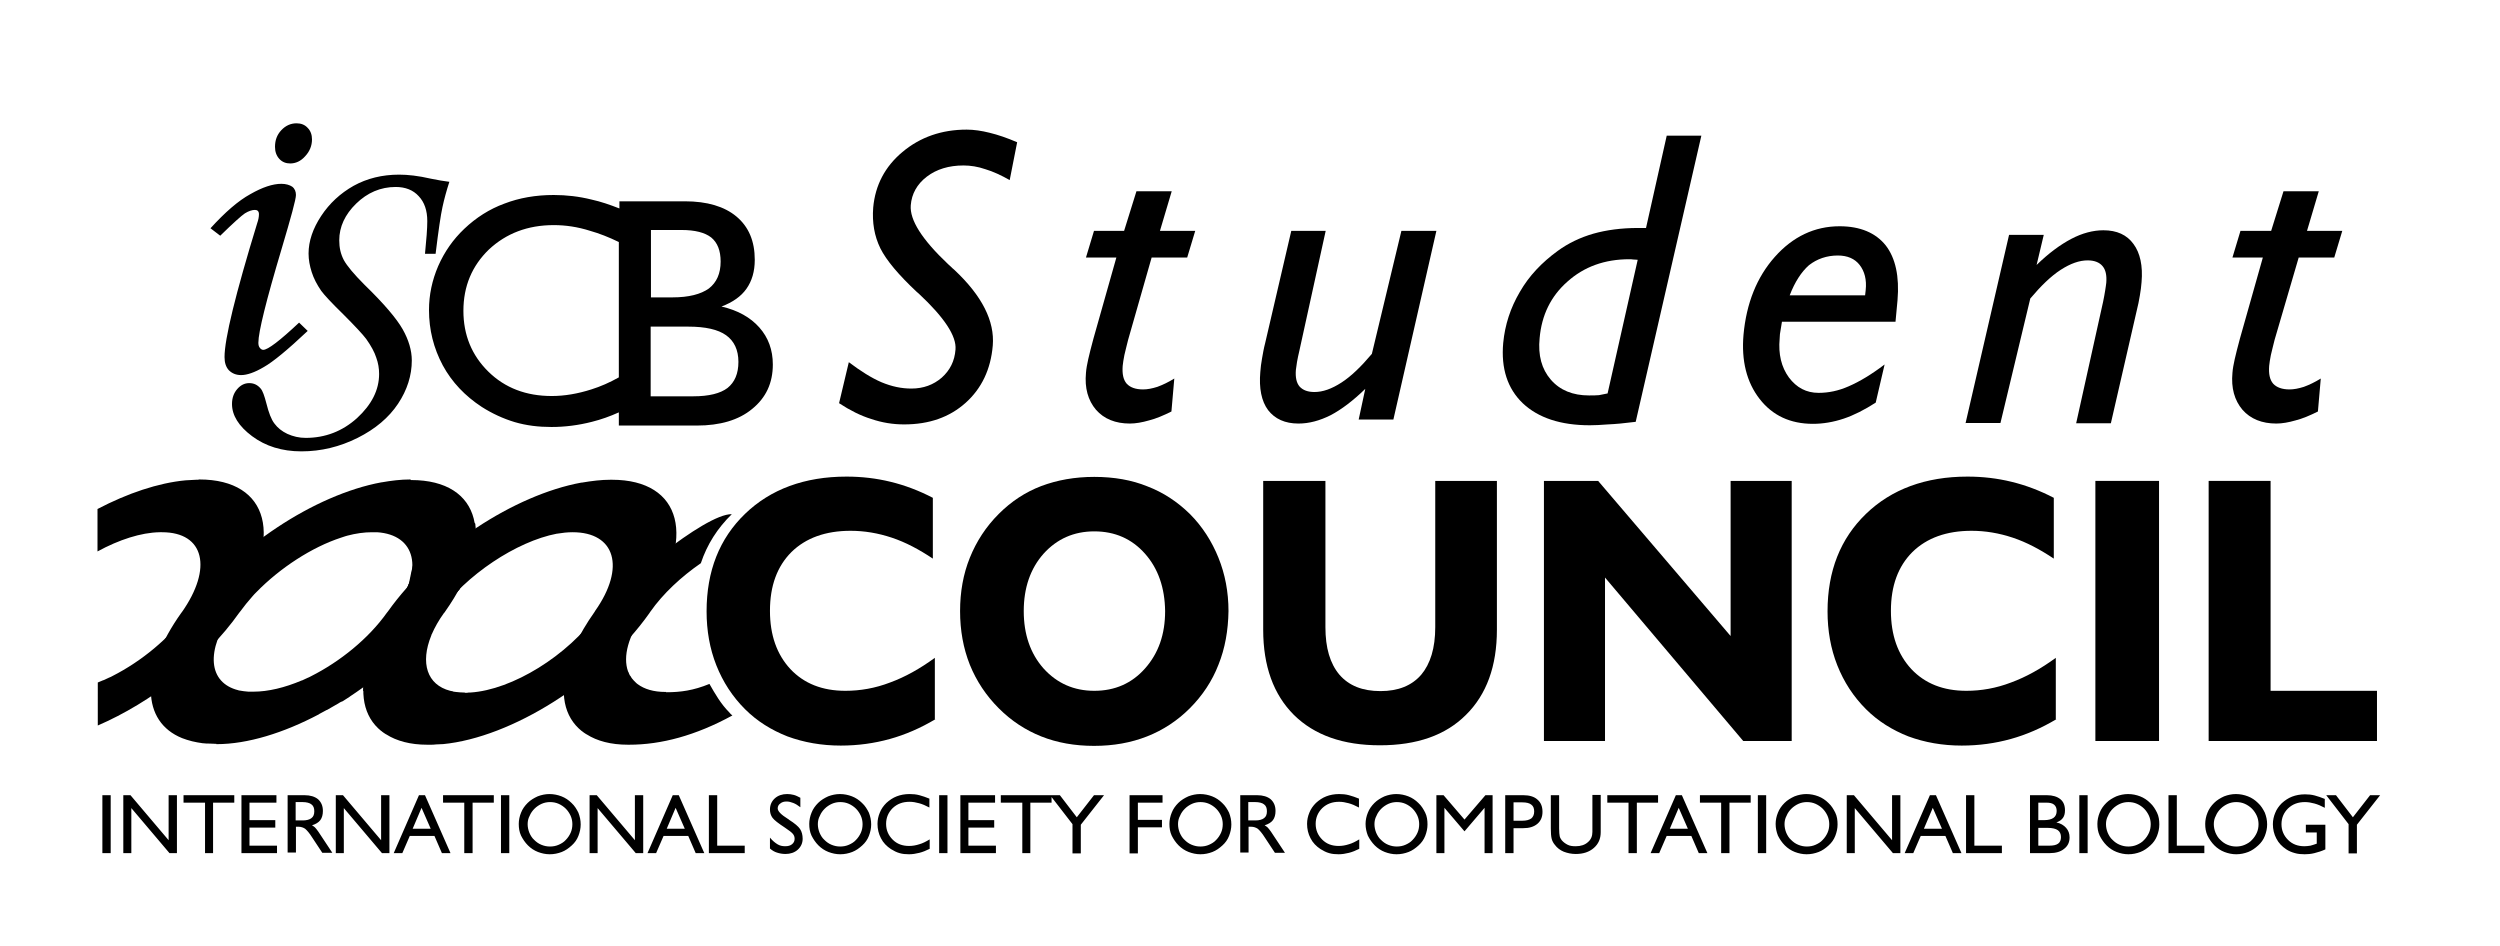 <?xml version="1.0" encoding="utf-8"?>
<!-- Generator: Adobe Illustrator 22.1.0, SVG Export Plug-In . SVG Version: 6.00 Build 0)  -->
<svg version="1.1" id="Layer_1" xmlns="http://www.w3.org/2000/svg" xmlns:xlink="http://www.w3.org/1999/xlink" x="0px" y="0px"
	 viewBox="0 0 871.8 330" style="enable-background:new 0 0 871.8 330;" xml:space="preserve">
<g>
	<path d="M64.7,167.5c-9.5,0.9-20.2,4.5-30.7,10v14.8c7.5-4.1,15.2-6.6,21.7-6.7c0.2,0,0.3,0,0.5,0l0,0c0.1,0,0.2,0,0.3,0
		c14.8,0,17.7,12.6,6.9,27.9l-0.1,0.1c-14.7,20.6-13.9,38.1,0.2,43.8c1.1,0.4,2.2,0.8,3.5,1.1c1.2,0.3,2.4,0.5,3.8,0.7
		c0.1,0,0.1,0,0.2,0c0.6,0.1,1.3,0.1,2,0.1c0.8,0,1.6,0.1,2.4,0.1h0.1l-0.1,0.1c0.1,0,0.1,0,0.2,0c10.7,0,23.3-3.9,35.6-10.4
		c0,0,0.1,0,0.1-0.1c0.9-0.5,1.7-0.9,2.6-1.4c0,0,0,0,0.1,0c0.9-0.5,1.7-1,2.6-1.5c0.5-0.3,0.9-0.5,1.4-0.8c0.4-0.3,0.8-0.5,1.3-0.7
		c0,0,0,0,0.1,0c0.8-0.5,1.7-1.1,2.5-1.6c0,0,0,0,0.1-0.1c12-7.9,23-17.9,30.9-29l0.1-0.1c9.5-13.3,27.1-25,41.2-27.7c0,0,0,0,0.1,0
		c1.8-0.3,3.6-0.5,5.3-0.5h0.1c14.8,0,18.6,12.2,7.8,27.5l-0.1,0.2c-2.9,4.1-5.2,8-6.9,11.8c0,0,0,0,0,0c-0.3,0.6-0.5,1.2-0.8,1.8
		c-0.3,0.7-0.6,1.4-0.8,2.2c-3.9,10.7-2.8,19.5,2.9,24.9c0.3,0.2,0.5,0.5,0.8,0.7c0.1,0.1,0.2,0.2,0.4,0.3c0,0,0.1,0,0.1,0.1
		c0.4,0.3,0.8,0.6,1.3,0.9c0.1,0,0.1,0.1,0.2,0.1c3.6,2.3,8.4,3.6,14.4,3.6c0.1,0,0.2,0,0.3,0c0.1,0,0.1,0,0.1,0
		c11.2,0,23.2-3.2,36-10.2c-0.4-0.3-0.8-0.7-1.1-1.1c-2.9-2.9-4.9-6.4-6.9-9.9c-5.6,2.3-10.1,2.9-15,2.9c0,0-0.1,0-0.1,0l0-0.1
		c-0.1,0-0.1,0-0.2,0c-4.2,0-7.4-1-9.7-2.7c-0.3-0.2-0.5-0.4-0.7-0.6c-0.2-0.2-0.4-0.4-0.7-0.7c-0.2-0.2-0.4-0.5-0.6-0.7
		c-0.2-0.2-0.3-0.5-0.5-0.8c0-0.1-0.1-0.1-0.2-0.2c-0.1-0.2-0.2-0.4-0.3-0.6c-0.1-0.3-0.2-0.6-0.4-0.9c-1.8-5.1,0-12.3,5.8-20.4
		c0.1-0.1,0.1-0.2,0.2-0.2c0.1-0.1,0.1-0.2,0.2-0.3c18-25.3,12.7-45.9-11.8-45.9c-0.1,0-0.1,0-0.2,0c-0.1,0-0.2,0-0.3,0
		c-3.2,0-6.5,0.4-10,1c0,0-0.1,0-0.2,0c-23.3,4.3-51.6,22.7-67.4,44.9c-0.2,0.2-0.2,0.3-0.4,0.5c-6.4,9-16.3,17-26.4,22.1
		c-0.5,0.3-1,0.5-1.5,0.7c0,0-0.1,0-0.1,0.1c0,0-0.1,0-0.1,0c-0.5,0.2-1,0.5-1.5,0.7c0,0-0.1,0-0.1,0c-5.9,2.5-11.7,3.9-16.8,3.9
		h-0.1l0,0c-0.1,0-0.2,0-0.3,0c-0.5,0-0.9,0-1.4,0c-1.1-0.1-2.1-0.2-3.1-0.4c-0.1,0-0.2,0-0.4-0.1c-10.4-2.6-11.6-13.7-2.1-27.1
		l0.3-0.5c18-25.3,12.7-45.9-11.8-45.9c-0.1,0-0.1,0-0.2,0l-0.1,0.1c-0.1,0-0.2,0-0.3,0c-0.2,0-0.3,0-0.5,0L64.7,167.5L64.7,167.5z"
		/>
	<path d="M143,167.2c-3.2,0-6.5,0.4-9.9,1c0,0-0.1,0-0.1,0c-23.2,4.3-51.4,22.7-67.1,44.9c-0.2,0.2-0.2,0.3-0.4,0.5
		c-6.4,9-16.2,17-26.2,22.1c-0.5,0.3-1,0.5-1.5,0.7c0,0-0.1,0-0.1,0.1c0,0-0.1,0-0.1,0c-0.5,0.2-1,0.5-1.5,0.7c0,0-0.1,0-0.1,0
		c-0.6,0.3-1.3,0.5-1.9,0.8V253c18.5-8,37.5-22.6,49.3-39.3l0.4-0.5c1.3-1.8,2.7-3.5,4.2-5.2c0.4-0.5,0.9-1,1.4-1.5
		c8.3-8.5,19.4-15.7,29.5-19c0,0,0,0,0,0c0,0,0,0,0,0c0.3-0.1,0.6-0.2,0.9-0.3c0.4-0.1,0.8-0.3,1.3-0.4c3-0.8,5.9-1.2,8.6-1.2h0.1
		c0.2,0,0.4,0,0.6,0c0.4,0,0.7,0,1.1,0c0,0,0,0,0,0c13.4,0.9,16.5,12.8,6.1,27.5l-0.1,0.2c-2.9,4.1-5.1,8-6.9,11.8c0,0,0,0,0,0
		c-0.3,0.6-0.5,1.2-0.8,1.8c-0.3,0.7-0.6,1.4-0.8,2.2c-3.9,10.7-2.8,19.5,2.9,24.9c0.3,0.2,0.5,0.5,0.8,0.7c0.1,0.1,0.2,0.2,0.4,0.3
		c0,0,0.1,0,0.1,0.1c0.4,0.3,0.8,0.6,1.3,0.9c0.1,0,0.1,0.1,0.2,0.1c3.6,2.3,8.4,3.6,14.3,3.6c0.1,0,0.2,0,0.3,0c0.1,0,0.1,0,0.1,0
		c0.3,0,0.5,0,0.8,0c0.6,0,1.2,0,1.8-0.1c0.7,0,1.4-0.1,2.1-0.1c0.1,0,0.2,0,0.3,0c24-2.3,55.2-21.9,72-45.6
		c0.1-0.1,0.1-0.2,0.2-0.3c0.1-0.1,0.1-0.2,0.2-0.3c4.5-6.4,10.8-12.2,17.6-16.9c0,0,0,0,0,0c2.2-6.6,5.8-12.2,10.8-17.1
		c-9.4-0.2-39.6,25.2-46.3,34c-0.1,0.1-0.1,0.2-0.2,0.3c-0.1,0.1-0.1,0.2-0.2,0.3c-10.4,14.7-29.9,26.7-44.5,27.6c0,0,0,0-0.1,0
		c-0.4,0-0.7,0-1.1,0.1c-0.1,0-0.2,0-0.3,0c-0.1,0-0.2,0-0.3,0c0,0,0,0-0.1,0l0-0.1c-0.1,0-0.1,0-0.2,0c-1,0-2-0.1-2.9-0.2
		c-0.3,0-0.5-0.1-0.8-0.1c-0.1,0-0.1,0-0.2-0.1c-0.3-0.1-0.6-0.1-1-0.2c-8.1-2.1-10.5-9.7-6.6-19.3c0-0.1,0.1-0.2,0.1-0.3
		c0-0.1,0-0.1,0.1-0.2c1-2.3,2.4-4.8,4.2-7.3c0.1-0.1,0.1-0.2,0.2-0.2c0.1-0.1,0.2-0.2,0.2-0.3c17.9-25.3,12.7-45.9-11.8-45.9
		c-0.1,0-0.1,0-0.1,0C143.2,167.2,143.1,167.2,143,167.2L143,167.2z"/>
	<path d="M164,199.9c0-0.1,0-0.1,0-0.2c0-0.1,0-0.1,0-0.2c0,0,0,0.1,0,0.1C164,199.7,164,199.8,164,199.9L164,199.9z"/>
	<path d="M103.4,43c-2,0-3.8,0.8-5.3,2.4c-1.5,1.6-2.2,3.5-2.2,5.8c0,1.7,0.5,3.1,1.5,4.2c1,1.1,2.3,1.6,3.8,1.6
		c1.9,0,3.7-0.8,5.2-2.5c1.6-1.7,2.4-3.7,2.4-5.9c0-1.6-0.5-3-1.5-4C106.3,43.5,105,43,103.4,43L103.4,43z M139.2,60.9
		c-5.9,0-11.2,1.3-15.9,3.9c-4.6,2.6-8.4,6.1-11.3,10.5c-2.9,4.4-4.4,8.8-4.4,13.1c0,2.2,0.4,4.3,1.1,6.5c0.7,2.2,1.8,4.3,3.3,6.5
		c1.1,1.5,3.6,4.2,7.7,8.2c4.1,4.1,6.8,7,8,8.6c1.7,2.4,2.9,4.6,3.5,6.5c0.7,1.9,1,3.8,1,5.7c0,5.6-2.6,10.7-7.7,15.4
		c-5.1,4.6-11.1,6.9-17.9,6.9c-2.3,0-4.4-0.5-6.4-1.4c-1.9-0.9-3.4-2.1-4.5-3.6c-1.1-1.4-2-3.8-2.8-7c-0.7-2.7-1.3-4.4-2-5.2
		c-1.1-1.3-2.4-1.9-4-1.9c-1.6,0-3,0.7-4.2,2.1c-1.2,1.4-1.8,3.1-1.8,5.2c0,3.9,2.3,7.7,7,11.2c4.7,3.5,10.4,5.3,17.2,5.3
		c6.9,0,13.4-1.6,19.6-4.7c6.2-3.1,10.9-7.1,14.1-11.9c3.2-4.8,4.8-9.9,4.8-15.1c0-3.5-1.1-7.2-3.2-10.9c-2.1-3.7-6.5-8.9-13.3-15.5
		c-3.7-3.7-6.1-6.6-7.2-8.6c-1.1-2.1-1.6-4.3-1.6-6.9c0-4.7,2-9,5.9-12.8c3.9-3.8,8.5-5.8,13.8-5.8c3.4,0,6.1,1.1,8,3.2
		c2,2.1,3,5,3,8.7c0,2.6-0.3,6.4-0.8,11.4h3.7c1-8.2,1.8-13.6,2.4-16.3c0.6-2.8,1.4-5.7,2.4-8.8c-1.8-0.2-4-0.6-6.5-1.1
		C145.9,61.3,142.2,60.9,139.2,60.9L139.2,60.9z M98.1,64.1c-3,0-6.6,1.2-10.8,3.6C83.1,70,78.5,74,73.4,79.6l3.4,2.6
		c4.5-4.4,7.4-7,8.6-7.8c1.3-0.8,2.5-1.2,3.5-1.2c0.9,0,1.4,0.5,1.4,1.5c0,0.9-0.2,2-0.6,3.1c-7.6,24.8-11.4,40.4-11.4,46.7
		c0,2,0.5,3.5,1.5,4.6c1.1,1.1,2.5,1.7,4.3,1.7c2,0,4.7-0.9,7.9-2.8c3.2-1.8,8.3-6,15.3-12.6l-3-2.9c-6.7,6.3-10.9,9.5-12.5,9.5
		c-0.4,0-0.8-0.2-1.2-0.7c-0.4-0.5-0.5-1.1-0.5-1.8c0-3.7,2.7-14.6,8.1-32.7c3.3-11.1,5-17.3,5-18.8c0-1.2-0.4-2.2-1.3-2.9
		C101,64.5,99.7,64.1,98.1,64.1L98.1,64.1z M193.1,68c-6.3,0-12,1-17.2,3c-5.2,1.9-9.9,4.9-14,8.8c-3.9,3.7-6.9,8-9.1,13
		c-2.1,4.9-3.2,10-3.2,15.3c0,6.9,1.6,13.3,4.8,19.3c3.2,5.9,7.8,10.7,13.6,14.5c3.6,2.3,7.5,4.1,11.5,5.3c4.1,1.2,8.3,1.7,12.8,1.7
		c4.7,0,9.4-0.6,14.1-1.8c3.2-0.8,6.3-1.9,9.4-3.3v4.6H243c8.1,0,14.6-1.9,19.3-5.8c4.8-3.9,7.2-9,7.2-15.5c0-5.1-1.6-9.4-4.7-12.9
		c-3.1-3.5-7.5-6-13.2-7.3c3.9-1.5,6.8-3.5,8.7-6.2c1.9-2.7,2.9-6,2.9-10.1c0-6.5-2.1-11.5-6.4-15.1c-4.2-3.5-10.2-5.3-18-5.3h-22.8
		v2.5c-3.3-1.3-6.5-2.4-9.7-3.1C201.9,68.5,197.5,68,193.1,68L193.1,68z M193.1,78.5c4.1,0,8.3,0.6,12.7,2c3.2,0.9,6.5,2.2,10,3.9
		v47.2c-3.2,1.8-6.4,3.2-9.6,4.2c-4.7,1.5-9.3,2.3-13.8,2.3c-8.9,0-16.3-2.8-22.1-8.5c-5.8-5.7-8.7-12.8-8.7-21.2
		c0-8.6,3-15.7,8.9-21.4C176.5,81.4,184,78.5,193.1,78.5L193.1,78.5z M226.9,80.2h10.7c4.8,0,8.2,0.9,10.4,2.6
		c2.2,1.8,3.3,4.6,3.3,8.4c0,4.2-1.4,7.3-4.1,9.4c-2.8,2-7,3.1-12.7,3.1h-7.5V80.2L226.9,80.2z M226.9,113.9H240c6,0,10.4,1,13.2,3
		c2.8,2,4.3,5.1,4.3,9.3c0,4.1-1.3,7.1-3.8,9.1c-2.5,1.9-6.5,2.9-11.9,2.9h-14.9V113.9L226.9,113.9z"/>
	<path d="M35.7,297.5v-20.2h2.9v20.2H35.7 M43,297.5v-20.2h2.5L58.8,293v-15.7h2.9v20.2h-2.6l-13.3-15.7v15.7H43 M71.5,297.5v-17.6
		H64v-2.6h17.7v2.6h-7.4v17.6H71.5 M84.2,297.5v-20.2h12.2v2.6H87v6.1h9v2.6h-9v6.3h9.6v2.6H84.2 M100.3,297.5v-20.2h5.9
		c2,0,3.6,0.5,4.7,1.4c1.1,1,1.7,2.3,1.7,4.1c0,1.3-0.3,2.4-0.9,3.2c-0.6,0.8-1.6,1.4-2.9,1.8c0.3,0.2,0.7,0.4,1,0.7
		c0.3,0.3,0.7,0.8,1.2,1.5l4.9,7.4h-3.5l-3.5-5.3c-1-1.6-1.9-2.6-2.5-3.1c-0.6-0.4-1.4-0.7-2.3-0.7h-0.9v9H100.3 M103.2,286.1h2.4
		c1.3,0,2.4-0.3,3-0.8c0.7-0.5,1-1.3,1-2.4c0-1.1-0.3-1.9-1-2.4c-0.6-0.5-1.7-0.8-3.1-0.8h-2.4V286.1 M117.1,297.5v-20.2h2.5
		l13.3,15.7v-15.7h2.9v20.2h-2.6l-13.3-15.7v15.7H117.1 M143.9,289h6.3l-3.2-7.3L143.9,289 M137.3,297.5l8.8-20.2h2.1l8.9,20.2h-3
		l-2.6-6h-8.6l-2.6,6H137.3 M161.9,297.5v-17.6h-7.4v-2.6h17.7v2.6h-7.4v17.6H161.9 M174.7,297.5v-20.2h2.9v20.2H174.7 M184,287.4
		c0,1,0.2,2,0.6,3c0.4,0.9,0.9,1.8,1.7,2.5c0.7,0.7,1.5,1.3,2.5,1.7c1,0.4,1.9,0.6,3,0.6c1.1,0,2.1-0.2,3-0.6
		c0.9-0.4,1.8-0.9,2.5-1.7c0.7-0.7,1.3-1.6,1.7-2.5c0.4-0.9,0.6-1.9,0.6-3c0-1-0.2-2-0.6-2.9c-0.4-0.9-1-1.8-1.7-2.5
		c-0.7-0.7-1.6-1.3-2.5-1.7c-0.9-0.4-1.9-0.6-3-0.6c-1,0-2,0.2-2.9,0.6c-0.9,0.4-1.8,1-2.5,1.7c-0.7,0.7-1.3,1.5-1.7,2.5
		C184.2,285.4,184,286.4,184,287.4 M180.9,287.3c0-1.3,0.3-2.7,0.8-3.9c0.5-1.3,1.3-2.4,2.3-3.4c1-1,2.2-1.7,3.5-2.3
		c1.3-0.5,2.7-0.8,4.1-0.8c1.5,0,2.9,0.3,4.2,0.8c1.3,0.5,2.5,1.3,3.5,2.3c1.1,1,1.8,2.2,2.4,3.4c0.5,1.3,0.8,2.6,0.8,4.1
		c0,1.4-0.3,2.7-0.8,4c-0.5,1.3-1.3,2.4-2.3,3.3c-1.1,1-2.2,1.8-3.5,2.3c-1.3,0.5-2.7,0.8-4.2,0.8c-1.4,0-2.8-0.3-4.1-0.8
		c-1.3-0.5-2.5-1.3-3.5-2.3c-1-1-1.8-2.2-2.4-3.4C181.1,290.1,180.9,288.8,180.9,287.3 M205.6,297.5v-20.2h2.5l13.3,15.7v-15.7h2.9
		v20.2h-2.6l-13.3-15.7v15.7H205.6 M232.5,289h6.3l-3.2-7.3L232.5,289 M225.8,297.5l8.8-20.2h2.1l8.9,20.2h-3l-2.6-6h-8.6l-2.6,6
		H225.8 M247.2,297.5v-20.2h2.9v17.6h9.6v2.6H247.2 M268.5,295.9v-3.8c0.9,1.1,1.8,1.8,2.6,2.3c0.8,0.5,1.7,0.7,2.7,0.7
		c1,0,1.8-0.2,2.4-0.7c0.6-0.5,0.9-1.1,0.9-1.9c0-0.7-0.2-1.2-0.6-1.7c-0.4-0.5-1.3-1.2-2.8-2.2c-2.3-1.5-3.7-2.6-4.3-3.4
		c-0.6-0.8-0.9-1.8-0.9-2.9c0-1.6,0.6-2.9,1.7-3.9c1.1-1,2.6-1.5,4.3-1.5c0.8,0,1.5,0.1,2.3,0.3c0.8,0.2,1.5,0.6,2.3,1v3.3
		c-0.9-0.7-1.7-1.2-2.5-1.5c-0.8-0.3-1.5-0.5-2.3-0.5c-0.9,0-1.6,0.2-2.2,0.7c-0.6,0.4-0.9,1-0.9,1.7c0,1,1.2,2.2,3.6,3.7
		c0.2,0.1,0.3,0.2,0.4,0.3c1.9,1.2,3.2,2.3,3.8,3.2c0.6,0.9,0.9,2.1,0.9,3.4c0,1.5-0.6,2.8-1.7,3.8c-1.1,1-2.6,1.5-4.3,1.5
		c-1.1,0-2.1-0.2-3-0.5C270.2,297.1,269.3,296.6,268.5,295.9 M285.2,287.4c0,1,0.2,2,0.6,3c0.4,0.9,0.9,1.8,1.7,2.5
		c0.7,0.7,1.5,1.3,2.5,1.7c1,0.4,1.9,0.6,3,0.6c1.1,0,2.1-0.2,3-0.6c0.9-0.4,1.8-0.9,2.5-1.7c0.7-0.7,1.3-1.6,1.7-2.5
		c0.4-0.9,0.6-1.9,0.6-3c0-1-0.2-2-0.6-2.9c-0.4-0.9-1-1.8-1.7-2.5c-0.7-0.7-1.6-1.3-2.5-1.7c-0.9-0.4-1.9-0.6-3-0.6
		c-1,0-2,0.2-2.9,0.6c-0.9,0.4-1.8,1-2.5,1.7c-0.7,0.7-1.3,1.5-1.7,2.5C285.4,285.4,285.2,286.4,285.2,287.4 M282.2,287.3
		c0-1.3,0.3-2.7,0.8-3.9c0.5-1.3,1.3-2.4,2.3-3.4c1-1,2.2-1.7,3.5-2.3c1.3-0.5,2.7-0.8,4.1-0.8c1.5,0,2.9,0.3,4.2,0.8
		c1.3,0.5,2.5,1.3,3.5,2.3c1.1,1,1.8,2.2,2.4,3.4c0.5,1.3,0.8,2.6,0.8,4.1c0,1.4-0.3,2.7-0.8,4c-0.5,1.3-1.3,2.4-2.3,3.3
		c-1.1,1-2.2,1.8-3.5,2.3c-1.3,0.5-2.7,0.8-4.2,0.8c-1.4,0-2.8-0.3-4.1-0.8c-1.3-0.5-2.5-1.3-3.5-2.3c-1-1-1.8-2.2-2.4-3.4
		C282.4,290.1,282.2,288.8,282.2,287.3 M324.2,292.7v3.3c-1.2,0.6-2.4,1.1-3.6,1.4c-1.2,0.3-2.4,0.5-3.6,0.5c-1.2,0-2.3-0.1-3.3-0.4
		c-1.1-0.3-2-0.8-3-1.4c-1.5-1-2.7-2.2-3.5-3.8c-0.8-1.5-1.2-3.2-1.2-5c0-1.4,0.3-2.7,0.8-3.9c0.5-1.3,1.3-2.4,2.3-3.4
		c1.1-1,2.3-1.8,3.6-2.3c1.3-0.5,2.8-0.8,4.5-0.8c1.1,0,2.3,0.1,3.4,0.4c1.1,0.3,2.3,0.7,3.5,1.2v3.1c-1.3-0.7-2.5-1.2-3.6-1.5
		c-1.1-0.3-2.2-0.5-3.3-0.5c-2.4,0-4.3,0.7-5.9,2.2c-1.5,1.5-2.3,3.3-2.3,5.5c0,2.2,0.8,4,2.3,5.5c1.5,1.5,3.4,2.2,5.7,2.2
		c1.2,0,2.4-0.2,3.6-0.6C321.7,294.1,322.9,293.5,324.2,292.7 M327.5,297.5v-20.2h2.9v20.2H327.5 M334.9,297.5v-20.2H347v2.6h-9.3
		v6.1h9v2.6h-9v6.3h9.6v2.6H334.9 M356.5,297.5v-17.6H349v-2.6h17.7v2.6h-7.4v17.6H356.5 M374,297.5v-10.1l-7.8-10.1h3.4l5.9,7.7
		l6-7.7h3.5l-8.1,10.3v10H374 M393.9,297.5v-20.2h11.5v2.6h-8.6v6h8.4v2.6h-8.4v9.1H393.9 M410.8,287.4c0,1,0.2,2,0.6,3
		c0.4,0.9,0.9,1.8,1.7,2.5c0.7,0.7,1.5,1.3,2.5,1.7c1,0.4,1.9,0.6,3,0.6c1.1,0,2.1-0.2,3-0.6c0.9-0.4,1.8-0.9,2.5-1.7
		c0.7-0.7,1.3-1.6,1.7-2.5c0.4-0.9,0.6-1.9,0.6-3c0-1-0.2-2-0.6-2.9c-0.4-0.9-1-1.8-1.7-2.5c-0.7-0.7-1.6-1.3-2.5-1.7
		c-0.9-0.4-1.9-0.6-3-0.6c-1,0-2,0.2-2.9,0.6c-0.9,0.4-1.8,1-2.5,1.7c-0.7,0.7-1.3,1.5-1.7,2.5C411,285.4,410.8,286.4,410.8,287.4
		 M407.8,287.3c0-1.3,0.3-2.7,0.8-3.9c0.5-1.3,1.3-2.4,2.3-3.4c1-1,2.2-1.7,3.5-2.3c1.3-0.5,2.7-0.8,4.1-0.8c1.5,0,2.9,0.3,4.2,0.8
		c1.3,0.5,2.5,1.3,3.5,2.3c1.1,1,1.8,2.2,2.4,3.4c0.5,1.3,0.8,2.6,0.8,4.1c0,1.4-0.3,2.7-0.8,4c-0.5,1.3-1.3,2.4-2.3,3.3
		c-1.1,1-2.2,1.8-3.5,2.3c-1.3,0.5-2.7,0.8-4.2,0.8c-1.4,0-2.8-0.3-4.1-0.8c-1.3-0.5-2.5-1.3-3.5-2.3c-1-1-1.8-2.2-2.4-3.4
		C408,290.1,407.8,288.8,407.8,287.3 M432.5,297.5v-20.2h5.9c2,0,3.6,0.5,4.7,1.4c1.1,1,1.7,2.3,1.7,4.1c0,1.3-0.3,2.4-0.9,3.2
		c-0.6,0.8-1.6,1.4-2.9,1.8c0.3,0.2,0.7,0.4,1,0.7c0.3,0.3,0.7,0.8,1.2,1.5l4.9,7.4h-3.5l-3.5-5.3c-1-1.6-1.9-2.6-2.5-3.1
		c-0.6-0.4-1.4-0.7-2.3-0.7h-0.9v9H432.5 M435.4,286.1h2.4c1.3,0,2.4-0.3,3-0.8c0.7-0.5,1-1.3,1-2.4c0-1.1-0.3-1.9-1-2.4
		c-0.6-0.5-1.7-0.8-3.1-0.8h-2.4V286.1 M474,292.7v3.3c-1.2,0.6-2.4,1.1-3.6,1.4c-1.2,0.3-2.4,0.5-3.6,0.5c-1.2,0-2.3-0.1-3.3-0.4
		c-1.1-0.3-2-0.8-3-1.4c-1.5-1-2.7-2.2-3.5-3.8c-0.8-1.5-1.2-3.2-1.2-5c0-1.4,0.3-2.7,0.8-3.9c0.5-1.3,1.3-2.4,2.3-3.4
		c1.1-1,2.3-1.8,3.6-2.3c1.3-0.5,2.8-0.8,4.5-0.8c1.1,0,2.3,0.1,3.4,0.4s2.3,0.7,3.5,1.2v3.1c-1.3-0.7-2.5-1.2-3.6-1.5
		c-1.1-0.3-2.2-0.5-3.3-0.5c-2.4,0-4.3,0.7-5.9,2.2c-1.5,1.5-2.3,3.3-2.3,5.5c0,2.2,0.8,4,2.3,5.5c1.5,1.5,3.4,2.2,5.7,2.2
		c1.2,0,2.4-0.2,3.6-0.6C471.5,294.1,472.7,293.5,474,292.7 M479.3,287.4c0,1,0.2,2,0.6,3c0.4,0.9,0.9,1.8,1.7,2.5
		c0.7,0.7,1.5,1.3,2.5,1.7c1,0.4,1.9,0.6,3,0.6c1.1,0,2.1-0.2,3-0.6c0.9-0.4,1.8-0.9,2.5-1.7c0.7-0.7,1.3-1.6,1.7-2.5
		c0.4-0.9,0.6-1.9,0.6-3c0-1-0.2-2-0.6-2.9c-0.4-0.9-1-1.8-1.7-2.5c-0.7-0.7-1.6-1.3-2.5-1.7c-0.9-0.4-1.9-0.6-3-0.6
		c-1,0-2,0.2-2.9,0.6c-0.9,0.4-1.8,1-2.5,1.7c-0.7,0.7-1.3,1.5-1.7,2.5C479.5,285.4,479.3,286.4,479.3,287.4 M476.2,287.3
		c0-1.3,0.3-2.7,0.8-3.9c0.5-1.3,1.3-2.4,2.3-3.4c1-1,2.2-1.7,3.5-2.3c1.3-0.5,2.7-0.8,4.1-0.8c1.5,0,2.9,0.3,4.2,0.8
		c1.3,0.5,2.5,1.3,3.5,2.3c1.1,1,1.8,2.2,2.4,3.4s0.8,2.6,0.8,4.1c0,1.4-0.3,2.7-0.8,4c-0.5,1.3-1.3,2.4-2.3,3.3
		c-1.1,1-2.2,1.8-3.5,2.3c-1.3,0.5-2.7,0.8-4.2,0.8c-1.4,0-2.8-0.3-4.1-0.8c-1.3-0.5-2.5-1.3-3.5-2.3c-1-1-1.8-2.2-2.4-3.4
		C476.5,290.1,476.2,288.8,476.2,287.3 M500.9,297.5v-20.2h2.5l7.3,8.5l7.3-8.5h2.5v20.2h-2.8v-15.8l-7,8.2l-7-8.2v15.8H500.9
		 M527.8,286.2h3.1c1.4,0,2.4-0.3,3.1-0.8c0.6-0.5,1-1.3,1-2.4c0-1.1-0.3-1.9-1-2.4c-0.6-0.5-1.6-0.8-3.1-0.8h-3.1V286.2
		 M524.9,297.5v-20.2h6.3c2.1,0,3.8,0.5,4.9,1.5c1.2,1,1.8,2.4,1.8,4.3c0,1.8-0.6,3.2-1.8,4.2c-1.2,1-2.8,1.5-4.9,1.5h-3.4v8.7
		H524.9 M540.8,277.3h2.9v11.6c0,1.3,0.1,2.2,0.2,2.7c0.1,0.5,0.4,1,0.7,1.4c0.6,0.7,1.3,1.2,2.1,1.6s1.7,0.5,2.8,0.5
		c1.8,0,3.2-0.5,4.2-1.4c1.1-0.9,1.6-2.1,1.6-3.6v-12.9h2.9v13c0,2.3-0.8,4.1-2.4,5.5c-1.6,1.4-3.7,2.1-6.3,2.1
		c-1.5,0-2.9-0.3-4.2-0.8c-1.2-0.5-2.3-1.3-3.1-2.4c-0.5-0.6-0.9-1.3-1.1-2.1c-0.2-0.8-0.3-2-0.3-3.6V277.3 M567.9,297.5v-17.6h-7.4
		v-2.6h17.7v2.6h-7.4v17.6H567.9 M582.3,289h6.3l-3.2-7.3L582.3,289 M575.6,297.5l8.8-20.2h2.1l8.9,20.2h-3l-2.6-6h-8.6l-2.6,6
		H575.6 M600.2,297.5v-17.6h-7.4v-2.6h17.7v2.6h-7.4v17.6H600.2 M613,297.5v-20.2h2.9v20.2H613 M622.3,287.4c0,1,0.2,2,0.6,3
		c0.4,0.9,0.9,1.8,1.7,2.5c0.7,0.7,1.5,1.3,2.5,1.7c1,0.4,1.9,0.6,3,0.6c1.1,0,2.1-0.2,3-0.6c0.9-0.4,1.8-0.9,2.5-1.7
		c0.7-0.7,1.3-1.6,1.7-2.5c0.4-0.9,0.6-1.9,0.6-3c0-1-0.2-2-0.6-2.9c-0.4-0.9-1-1.8-1.7-2.5c-0.7-0.7-1.6-1.3-2.5-1.7
		c-0.9-0.4-1.9-0.6-3-0.6c-1,0-2,0.2-2.9,0.6c-0.9,0.4-1.8,1-2.5,1.7c-0.7,0.7-1.3,1.5-1.7,2.5C622.5,285.4,622.3,286.4,622.3,287.4
		 M619.2,287.3c0-1.3,0.3-2.7,0.8-3.9c0.5-1.3,1.3-2.4,2.3-3.4c1-1,2.2-1.7,3.5-2.3c1.3-0.5,2.7-0.8,4.1-0.8c1.5,0,2.9,0.3,4.2,0.8
		c1.3,0.5,2.5,1.3,3.5,2.3c1.1,1,1.8,2.2,2.4,3.4s0.8,2.6,0.8,4.1c0,1.4-0.3,2.7-0.8,4c-0.5,1.3-1.3,2.4-2.3,3.3
		c-1.1,1-2.2,1.8-3.5,2.3c-1.3,0.5-2.7,0.8-4.2,0.8c-1.4,0-2.8-0.3-4.1-0.8c-1.3-0.5-2.5-1.3-3.5-2.3c-1-1-1.8-2.2-2.4-3.4
		C619.5,290.1,619.2,288.8,619.2,287.3 M644,297.5v-20.2h2.5l13.3,15.7v-15.7h2.9v20.2h-2.6l-13.3-15.7v15.7H644 M670.9,289h6.3
		l-3.2-7.3L670.9,289 M664.2,297.5l8.8-20.2h2.1l8.9,20.2h-3l-2.6-6h-8.6l-2.6,6H664.2 M685.6,297.5v-20.2h2.9v17.6h9.6v2.6H685.6
		 M710.8,288.6v6.3h3.8c1.4,0,2.4-0.2,3.1-0.7c0.7-0.5,1-1.3,1-2.3c0-1.1-0.4-1.9-1.1-2.4c-0.7-0.5-1.9-0.8-3.4-0.8H710.8
		 M707.9,297.5v-20.2h5.9c2,0,3.6,0.5,4.7,1.4c1.1,0.9,1.6,2.2,1.6,3.9c0,1-0.2,1.9-0.7,2.6c-0.5,0.7-1.2,1.2-2.3,1.6
		c1.5,0.3,2.6,1,3.4,1.9c0.8,0.9,1.2,2,1.2,3.3c0,1.7-0.6,3-1.9,4c-1.2,1-2.9,1.5-5,1.5H707.9 M710.8,286h2c1.5,0,2.6-0.3,3.3-0.8
		s1.1-1.3,1.1-2.4c0-1-0.3-1.7-0.9-2.2c-0.6-0.5-1.5-0.7-2.7-0.7h-2.8V286 M725.1,297.5v-20.2h2.9v20.2H725.1 M734.4,287.4
		c0,1,0.2,2,0.6,3c0.4,0.9,0.9,1.8,1.7,2.5c0.7,0.7,1.5,1.3,2.5,1.7c1,0.4,1.9,0.6,3,0.6c1.1,0,2.1-0.2,3-0.6
		c0.9-0.4,1.8-0.9,2.5-1.7c0.7-0.7,1.3-1.6,1.7-2.5c0.4-0.9,0.6-1.9,0.6-3c0-1-0.2-2-0.6-2.9c-0.4-0.9-1-1.8-1.7-2.5
		c-0.7-0.7-1.6-1.3-2.5-1.7c-0.9-0.4-1.9-0.6-3-0.6c-1,0-2,0.2-2.9,0.6c-0.9,0.4-1.8,1-2.5,1.7c-0.7,0.7-1.3,1.5-1.7,2.5
		C734.6,285.4,734.4,286.4,734.4,287.4 M731.4,287.3c0-1.3,0.3-2.7,0.8-3.9c0.5-1.3,1.3-2.4,2.3-3.4c1-1,2.2-1.7,3.5-2.3
		c1.3-0.5,2.7-0.8,4.1-0.8c1.5,0,2.9,0.3,4.2,0.8c1.3,0.5,2.5,1.3,3.5,2.3c1.1,1,1.8,2.2,2.4,3.4s0.8,2.6,0.8,4.1
		c0,1.4-0.3,2.7-0.8,4c-0.5,1.3-1.3,2.4-2.3,3.3c-1.1,1-2.2,1.8-3.5,2.3c-1.3,0.5-2.7,0.8-4.2,0.8c-1.4,0-2.8-0.3-4.1-0.8
		c-1.3-0.5-2.5-1.3-3.5-2.3c-1-1-1.8-2.2-2.4-3.4C731.6,290.1,731.4,288.8,731.4,287.3 M756.2,297.5v-20.2h2.9v17.6h9.6v2.6H756.2
		 M772,287.4c0,1,0.2,2,0.6,3c0.4,0.9,0.9,1.8,1.7,2.5c0.7,0.7,1.5,1.3,2.5,1.7c1,0.4,1.9,0.6,3,0.6c1.1,0,2.1-0.2,3-0.6
		c0.9-0.4,1.8-0.9,2.5-1.7c0.7-0.7,1.3-1.6,1.7-2.5c0.4-0.9,0.6-1.9,0.6-3c0-1-0.2-2-0.6-2.9c-0.4-0.9-1-1.8-1.7-2.5
		c-0.7-0.7-1.6-1.3-2.5-1.7c-0.9-0.4-1.9-0.6-3-0.6c-1,0-2,0.2-2.9,0.6c-0.9,0.4-1.8,1-2.5,1.7c-0.7,0.7-1.3,1.5-1.7,2.5
		C772.2,285.4,772,286.4,772,287.4 M769,287.3c0-1.3,0.3-2.7,0.8-3.9c0.5-1.3,1.3-2.4,2.3-3.4c1-1,2.2-1.7,3.5-2.3
		c1.3-0.5,2.7-0.8,4.1-0.8c1.5,0,2.9,0.3,4.2,0.8c1.3,0.5,2.5,1.3,3.5,2.3c1.1,1,1.8,2.2,2.4,3.4c0.5,1.3,0.8,2.6,0.8,4.1
		c0,1.4-0.3,2.7-0.8,4c-0.5,1.3-1.3,2.4-2.3,3.3c-1.1,1-2.2,1.8-3.5,2.3c-1.3,0.5-2.7,0.8-4.2,0.8c-1.4,0-2.8-0.3-4.1-0.8
		c-1.3-0.5-2.5-1.3-3.5-2.3c-1-1-1.8-2.2-2.4-3.4C769.2,290.1,769,288.8,769,287.3 M810.9,287.6v8.6c-1.3,0.6-2.6,1-3.8,1.3
		c-1.2,0.3-2.3,0.4-3.4,0.4c-1.2,0-2.4-0.1-3.4-0.4c-1.1-0.3-2.1-0.7-3-1.3c-1.5-1-2.7-2.2-3.5-3.8c-0.8-1.5-1.2-3.2-1.2-5
		c0-1.4,0.3-2.7,0.8-3.9c0.5-1.3,1.3-2.4,2.3-3.4c1.1-1,2.3-1.8,3.6-2.3c1.3-0.5,2.8-0.8,4.5-0.8c1.1,0,2.3,0.1,3.4,0.4
		c1.1,0.3,2.3,0.7,3.5,1.2v3.1c-1.3-0.7-2.5-1.2-3.6-1.5c-1.1-0.3-2.2-0.5-3.3-0.5c-2.4,0-4.3,0.7-5.9,2.2c-1.5,1.5-2.3,3.3-2.3,5.5
		c0,2.2,0.8,4,2.3,5.5c1.5,1.5,3.4,2.2,5.7,2.2c0.7,0,1.4-0.1,2.1-0.2c0.7-0.2,1.4-0.4,2.2-0.7v-3.9h-3.8v-2.7H810.9 M819,297.5
		v-10.1l-7.8-10.1h3.4l5.9,7.7l6-7.7h3.5l-8.1,10.3v10H819"/>
	<path d="M292.6,140.6l3.4-14.3c4.1,3.1,7.9,5.5,11.4,7c3.6,1.5,7,2.2,10.4,2.2c4.2,0,7.7-1.3,10.6-3.8c2.9-2.6,4.5-5.8,4.8-9.8
		c0.4-4.7-3.9-11.2-12.8-19.5c-0.3-0.2-0.5-0.5-0.7-0.6c-6.3-5.9-10.6-11-12.7-15.2c-2.1-4.3-2.9-9-2.5-14.2
		c0.7-7.8,4.1-14.3,10.2-19.4c6.2-5.2,13.7-7.8,22.4-7.8c2.5,0,5.2,0.4,8,1.1c2.9,0.7,6.1,1.8,9.6,3.3l-2.6,13.2
		c-3-1.7-5.8-3-8.5-3.8c-2.6-0.9-5.2-1.3-7.6-1.3c-5.1,0-9.4,1.3-12.8,3.9c-3.4,2.6-5.3,6-5.6,10c-0.4,5.1,3.9,11.9,13,20.5
		c0.7,0.6,1.2,1.1,1.5,1.4c0.2,0.1,0.4,0.4,0.7,0.6c9.7,9.1,14.1,17.9,13.4,26.4c-0.7,8.3-3.9,15-9.5,20c-5.6,5-12.7,7.5-21.4,7.5
		c-3.9,0-7.7-0.6-11.5-1.9C300.2,145,296.4,143.1,292.6,140.6"/>
	<path d="M393.4,118.5c-0.5,2.1-1,3.9-1.3,5.3c-0.3,1.5-0.5,2.8-0.6,3.8c-0.2,2.8,0.2,4.8,1.4,6.2c1.2,1.3,3.1,2,5.7,2
		c1.5,0,3.1-0.3,5-0.9c1.9-0.7,3.8-1.6,5.9-2.9l-1,11.5c-2.8,1.4-5.4,2.5-7.8,3.1c-2.4,0.7-4.7,1.1-6.7,1.1c-5,0-9-1.6-11.8-4.8
		c-2.8-3.3-4-7.6-3.5-12.9c0.1-1.4,0.4-3,0.8-4.8c0.4-1.8,1-4.1,1.8-7.1l8-28.3h-10.6l2.8-9.3H392l4.3-13.8h12.3l-4.1,13.8h12.3
		l-2.8,9.3h-12.4L393.4,118.5"/>
	<path d="M500.9,80.5l-15,65.8h-12.1l2.3-10.7c-4.2,4.1-8.3,7.2-12.1,9.2c-3.8,1.9-7.5,2.9-11.2,2.9c-4.7,0-8.2-1.6-10.6-4.7
		c-2.3-3.1-3.2-7.6-2.7-13.3c0.1-1.5,0.3-3,0.6-4.7c0.3-1.7,0.6-3.5,1.1-5.4l9.1-39.1h12l-9.2,41.9c-0.3,1.3-0.6,2.6-0.8,3.8
		c-0.2,1.2-0.3,2.1-0.4,2.8c-0.2,2.6,0.2,4.5,1.3,5.8c1.2,1.3,2.9,1.9,5.2,1.9c2.9,0,6-1.1,9.4-3.3c3.4-2.2,6.9-5.6,10.6-10
		l10.3-42.9H500.9"/>
	<path d="M581.2,47.4L574,79.5h-2.8c-5.8,0-11,0.7-15.6,2c-4.5,1.3-8.7,3.3-12.4,6c-5.5,4-10,8.7-13.2,14.3
		c-3.3,5.6-5.2,11.5-5.8,17.8c-0.8,8.9,1.5,15.9,6.8,21c5.4,5.1,13.2,7.7,23.4,7.7c1.7,0,3.8-0.1,6.3-0.3c2.5-0.1,5.8-0.4,9.7-0.9
		l22.9-99.8H581.2L581.2,47.4z M568.2,90.4c0.3,0,0.8,0,1.4,0.1c0.7,0,1.2,0.1,1.5,0.1l-10.5,46.6c-0.9,0.2-1.9,0.4-3,0.6
		c-1,0.1-2.2,0.1-3.5,0.1c-5.6,0-10.1-1.8-13.3-5.5c-3.2-3.7-4.5-8.5-3.9-14.5c0.7-8,3.9-14.6,9.7-19.7
		C552.4,93,559.6,90.4,568.2,90.4L568.2,90.4z"/>
	<path d="M641.5,78.9c-8.7,0-16.3,3.6-22.6,10.7c-6.3,7.1-9.9,16.2-10.9,27.1c-0.8,9.1,1.1,16.6,5.6,22.4c4.5,5.8,10.7,8.7,18.6,8.7
		c3.5,0,7.1-0.6,10.7-1.8c3.6-1.2,7.3-3.1,11.2-5.6l3.1-13.3c-4.6,3.5-8.8,6-12.5,7.6c-3.6,1.6-7.1,2.3-10.5,2.3
		c-4.3,0-7.7-1.8-10.4-5.4c-2.6-3.6-3.7-8.1-3.2-13.5l0.1-1.6l0.7-4.3h39.6l0.7-7.5c0.7-8.3-0.7-14.7-4.1-19.1
		C654.1,81.2,648.7,78.9,641.5,78.9L641.5,78.9z M640.9,89.1c3.3,0,5.9,1.1,7.6,3.3c1.7,2.2,2.5,5.1,2.1,8.8l-0.2,1.8h-26.3
		c1.8-4.7,4.1-8.2,6.7-10.5C633.6,90.3,637,89.1,640.9,89.1L640.9,89.1z"/>
	<path d="M685.4,147.7l15.2-65.8h12.1l-2.5,10.5c4.2-4.1,8.3-7.1,12.1-9.1c3.8-2,7.6-3,11.2-3c4.7,0,8.2,1.6,10.5,4.8
		c2.3,3.1,3.3,7.6,2.8,13.3c-0.1,1.4-0.3,3-0.6,4.7c-0.3,1.7-0.6,3.4-1.1,5.3l-9,39.2H724l9.4-42.4c0.3-1.4,0.5-2.6,0.7-3.8
		c0.2-1.1,0.3-2.1,0.4-2.8c0.2-2.6-0.2-4.5-1.3-5.8c-1.1-1.3-2.8-2-5.2-2c-2.9,0-6,1.1-9.4,3.3c-3.4,2.2-6.9,5.6-10.6,10l-10.4,43.4
		H685.4"/>
	<path d="M793.2,118.5c-0.5,2.1-1,3.9-1.3,5.3c-0.3,1.5-0.5,2.8-0.6,3.8c-0.2,2.8,0.2,4.8,1.4,6.2c1.2,1.3,3.1,2,5.7,2
		c1.5,0,3.1-0.3,5-0.9c1.9-0.7,3.8-1.6,5.9-2.9l-1,11.5c-2.8,1.4-5.4,2.5-7.8,3.1c-2.4,0.7-4.7,1.1-6.7,1.1c-5,0-9-1.6-11.8-4.8
		c-2.8-3.3-4-7.6-3.5-12.9c0.1-1.4,0.4-3,0.8-4.8c0.4-1.8,1-4.1,1.8-7.1l8-28.3h-10.6l2.8-9.3h10.7l4.3-13.8h12.3l-4.1,13.8h12.3
		l-2.8,9.3h-12.4L793.2,118.5"/>
	<path d="M326.2,250.8c-5.2,3.1-10.5,5.4-15.9,6.9c-5.4,1.5-11.1,2.3-17.1,2.3c-6.7,0-12.9-1.1-18.6-3.2c-5.6-2.2-10.6-5.3-14.8-9.5
		c-4.4-4.4-7.7-9.5-10-15.3c-2.3-5.8-3.4-12.1-3.4-18.8c0-14.1,4.5-25.4,13.4-34c8.9-8.6,20.8-13,35.4-13c5.3,0,10.4,0.6,15.3,1.8
		c5,1.2,10,3.1,14.8,5.6v21.2c-4.8-3.2-9.5-5.7-14.3-7.3c-4.8-1.6-9.6-2.4-14.4-2.4c-8.7,0-15.6,2.5-20.6,7.4
		c-5,5-7.5,11.8-7.5,20.5c0,8.5,2.4,15.2,7.1,20.3c4.8,5.1,11.2,7.6,19.2,7.6c5.2,0,10.4-0.9,15.6-2.9c5.2-1.9,10.4-4.8,15.6-8.6
		V250.8"/>
	<path d="M381.6,166.3c-6.8,0-12.9,1.1-18.5,3.2c-5.5,2.1-10.4,5.3-14.8,9.7c-4.5,4.5-7.8,9.6-10.1,15.3c-2.3,5.7-3.4,11.9-3.4,18.6
		c0,6.7,1.1,12.9,3.4,18.7c2.3,5.7,5.7,10.8,10.1,15.2c4.4,4.4,9.3,7.6,14.8,9.8c5.5,2.2,11.7,3.3,18.4,3.3c6.8,0,12.9-1.1,18.5-3.3
		c5.6-2.2,10.6-5.5,14.9-9.8c4.4-4.4,7.8-9.5,10-15.2c2.3-5.7,3.4-12,3.5-18.7c0-6.7-1.2-12.9-3.5-18.6c-2.3-5.7-5.6-10.9-10-15.3
		c-4.4-4.3-9.3-7.5-14.8-9.6C394.7,167.4,388.5,166.3,381.6,166.3L381.6,166.3z M381.6,185.3c7.2,0,13.1,2.6,17.7,7.8
		c4.6,5.2,6.9,11.9,7,20c0,8.1-2.3,14.7-7,20c-4.6,5.2-10.5,7.8-17.7,7.8c-7.1,0-13-2.6-17.7-7.8c-4.6-5.2-6.9-11.9-6.9-20
		c0-8.1,2.3-14.8,6.9-20C368.6,187.9,374.5,185.3,381.6,185.3L381.6,185.3z"/>
	<path d="M522,167.7v51.9c0,12.7-3.6,22.6-10.8,29.7c-7.1,7.1-17.1,10.6-30,10.6c-12.8,0-22.8-3.5-30-10.6
		c-7.1-7.1-10.7-17-10.7-29.7v-51.9h21.7v51c0,7.2,1.6,12.7,4.9,16.6c3.3,3.8,8,5.7,14.3,5.7c6.2,0,10.9-1.9,14.2-5.7
		c3.2-3.8,4.9-9.3,4.9-16.6v-51H522"/>
	<polyline points="559.7,201.4 559.7,258.4 538.4,258.4 538.4,167.7 557.3,167.7 603.5,221.8 603.5,167.7 624.8,167.7 624.8,258.4 
		607.9,258.4 559.7,201.4 	"/>
	<path d="M717.1,250.8c-5.2,3.1-10.5,5.4-15.9,6.9s-11.1,2.3-17.1,2.3c-6.7,0-12.9-1.1-18.6-3.2c-5.6-2.2-10.6-5.3-14.8-9.5
		c-4.4-4.4-7.7-9.5-10-15.3c-2.3-5.8-3.4-12.1-3.4-18.8c0-14.1,4.5-25.4,13.4-34c8.9-8.6,20.8-13,35.4-13c5.3,0,10.4,0.6,15.3,1.8
		c5,1.2,10,3.1,14.8,5.6v21.2c-4.8-3.2-9.5-5.7-14.3-7.3c-4.8-1.6-9.6-2.4-14.4-2.4c-8.7,0-15.6,2.5-20.6,7.4
		c-5,5-7.5,11.8-7.5,20.5c0,8.5,2.4,15.2,7.1,20.3c4.8,5.1,11.2,7.6,19.2,7.6c5.2,0,10.4-0.9,15.6-2.9c5.2-1.9,10.4-4.8,15.6-8.6
		V250.8"/>
	<polyline points="730.7,258.4 730.7,167.7 752.9,167.7 752.9,258.4 730.7,258.4 	"/>
	<polyline points="770.2,258.4 770.2,167.7 791.8,167.7 791.8,240.9 828.9,240.9 828.9,258.4 770.2,258.4 	"/>
	<path d="M165.7,182.6c-8.7,5.8-16.3,13.4-23.1,20.9c-1,2.7-2.9,6.5-5.1,9.6l-0.1,0.2c-2.9,4.1-5.1,8-6.9,11.8c0,0,0,0,0,0
		c-0.3,0.6-0.5,1.2-0.8,1.8c-0.3,0.7-0.6,1.4-0.8,2.2c-1.3,3.7-2.1,8.7-2.2,11.9c10-7.2,19.6-17.6,26.4-27l0.1-0.1
		c2.2-3.1,4.1-5.5,7-8.3C164.3,197.7,166.1,188.5,165.7,182.6L165.7,182.6z"/>
	<path d="M165.7,182.6c-11-9.7-18.7-2.4-23.1,20.9c-1,2.7-2.9,6.5-5.1,9.6l-0.1,0.2c-2.9,4.1-5.1,8-6.9,11.8c0,0,0,0,0,0
		c-0.3,0.6-0.5,1.2-0.8,1.8c-0.3,0.7-0.6,1.4-0.8,2.2c-1.3,3.7-2.1,8.7-2.2,11.9c19.3,0.1,21.8-23.4,33.5-35.5
		C164.3,197.7,166.1,188.5,165.7,182.6L165.7,182.6z"/>
</g>
</svg>
